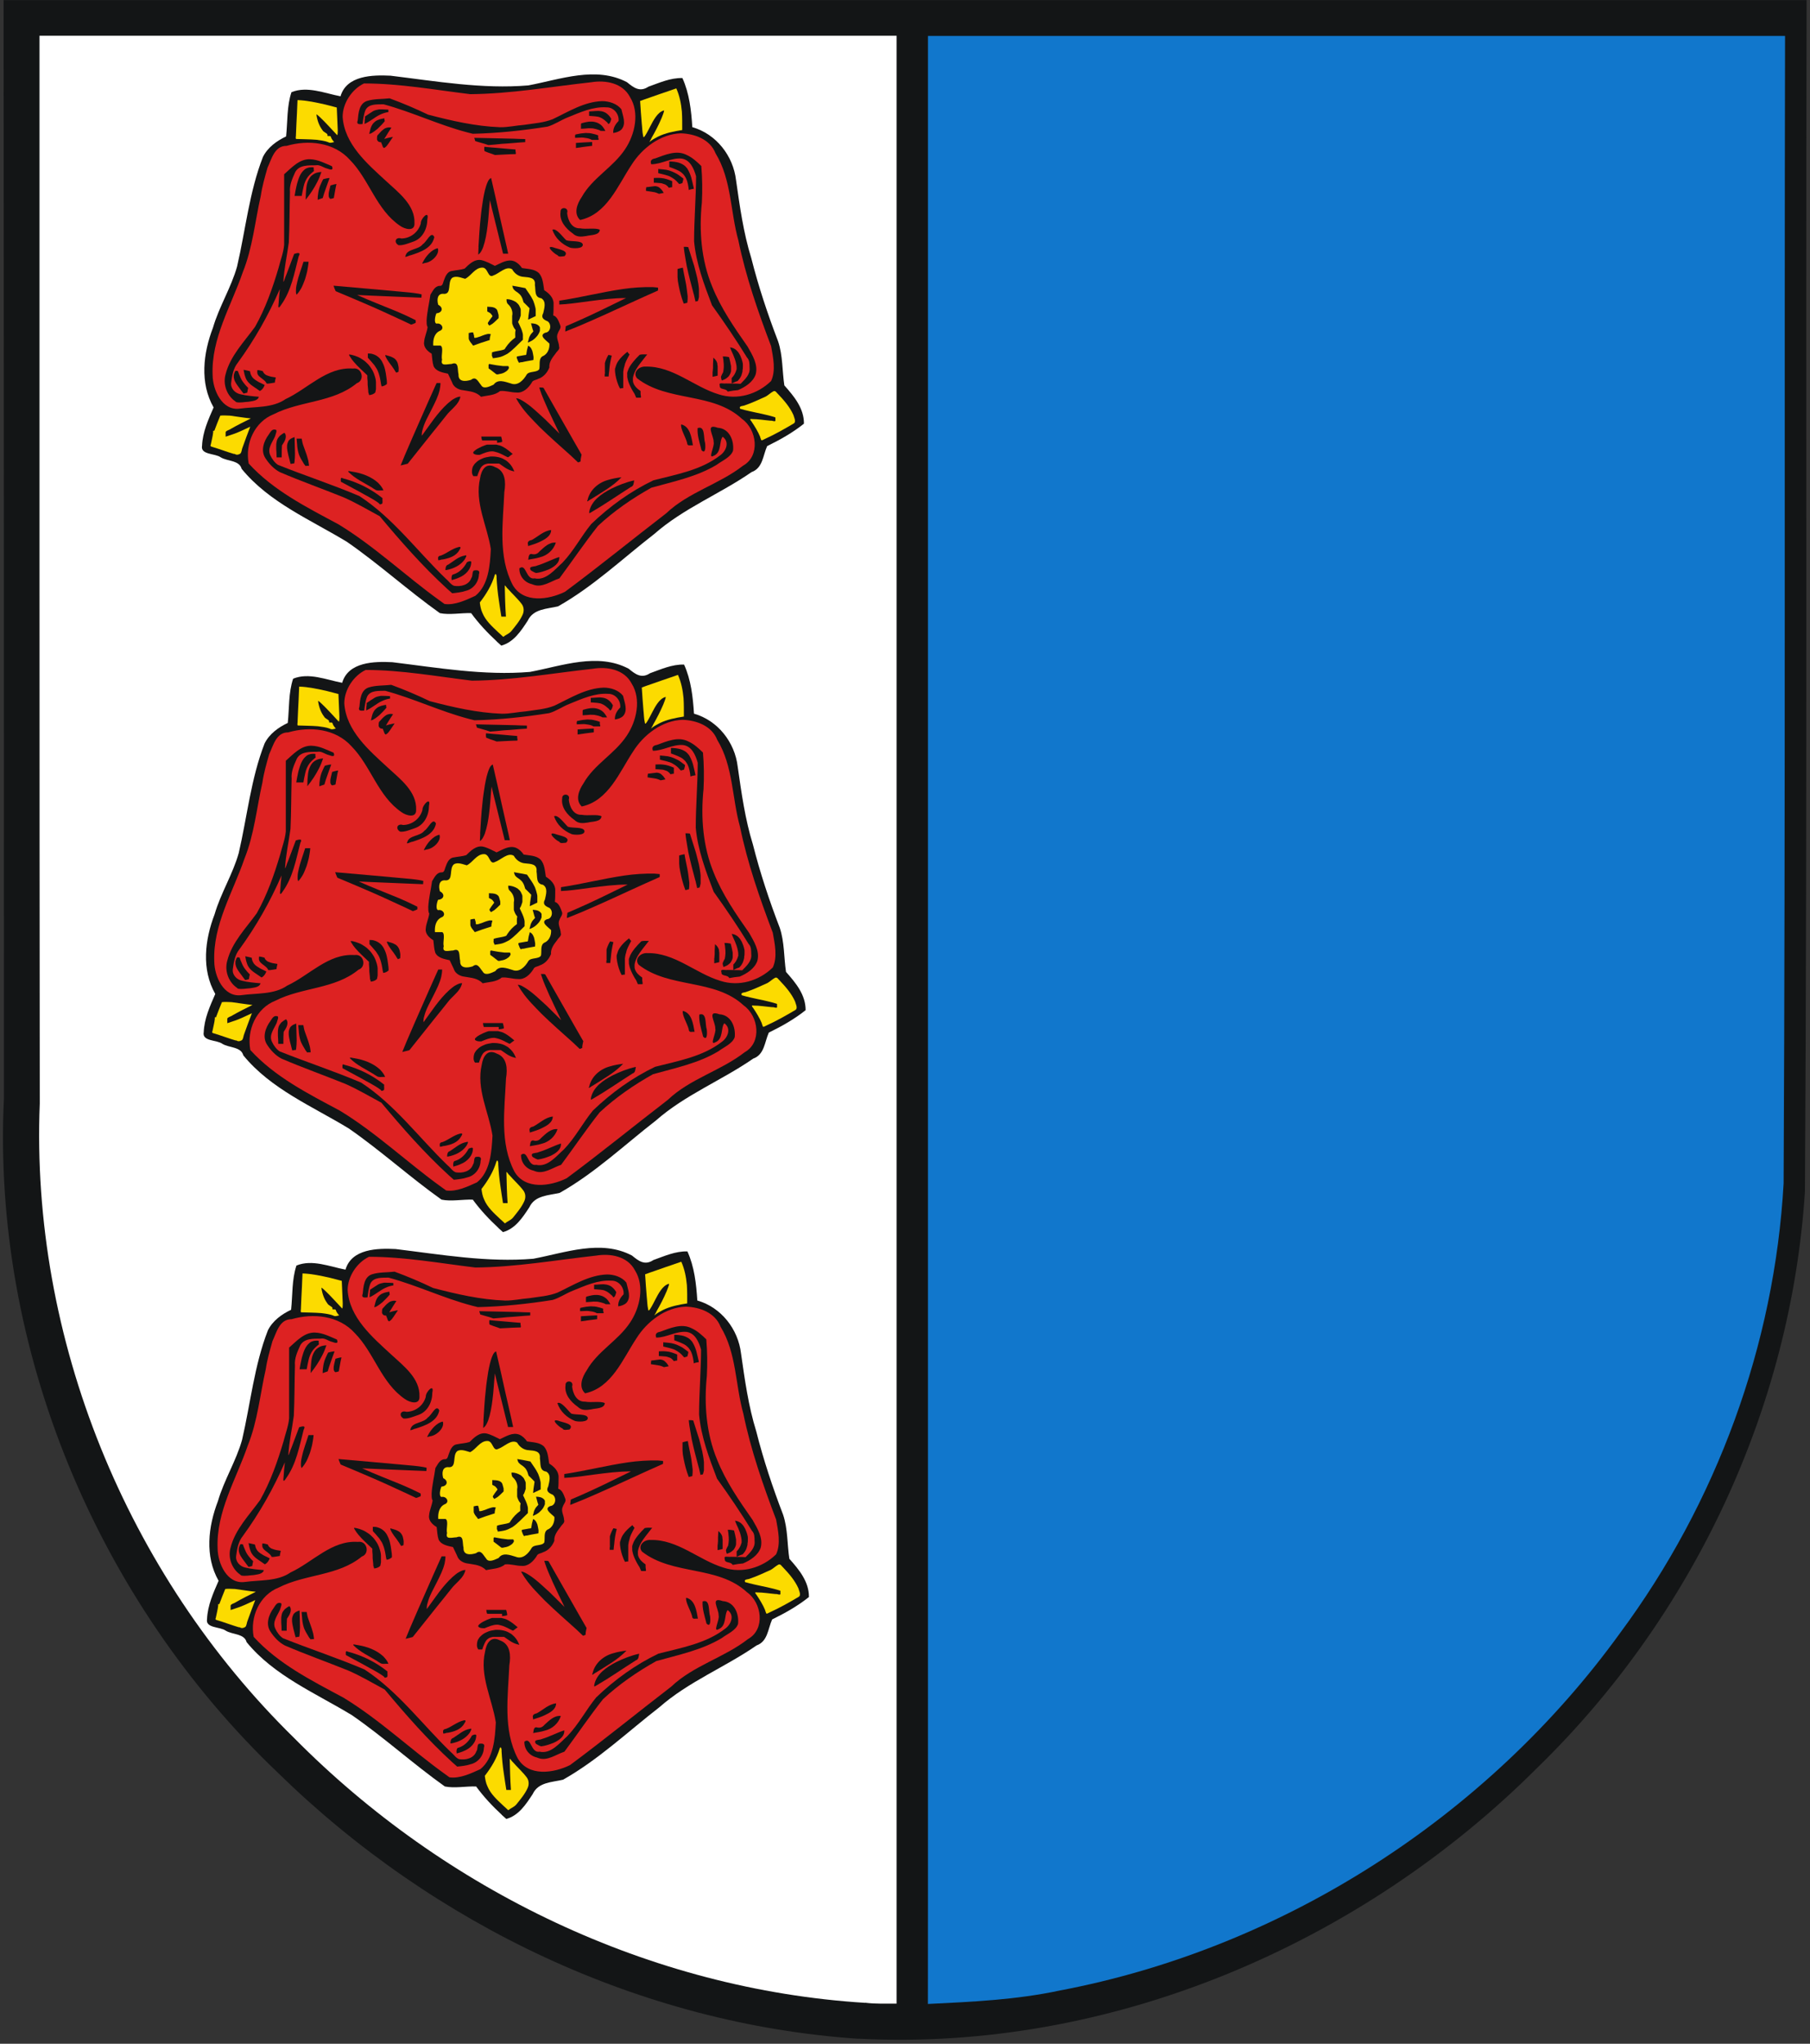 <?xml version="1.0" encoding="UTF-8"?>
<svg viewBox="0 0 544 614" xmlns="http://www.w3.org/2000/svg" xmlns:xlink="http://www.w3.org/1999/xlink">
<rect x="0" y="0" width="544" height="614" fill="#333333" stroke="none"/>
<g fill-rule="evenodd">
<path d="m258 612.5c-65.39-4.42-127.7-34.19-174.4-79.85-54.51-51.86-86.05-127.4-82.42-202.7 0-110 0-219.9-.1-329.9h541.9c-.3 119.3.24 238.6-.5 357.9-4.18 65.11-33.67 127.6-80.31 173-53.23 53.3-128.5 85.46-204.2 81.52z" fill="#131516"/>
<path d="m260 601.7c-64.53-4.02-126.3-33.75-171.6-79.56-50.36-49.3-79.27-120-76.45-190.6-.12-106.9-.06-213.9-.08-320.8h257.6v591.2c-3.14-.03-6.29.13-9.42-.27z" fill="#fff"/>
<path d="m278.9 565v-554.2h257.6c-.25 114.9.15 229.8-.43 344.7-2.74 48.62-20.16 96-49.15 135.1-39.95 55.24-101.3 94.68-168.4 107.4-13.03 2.79-26.37 3.4-39.64 4.04z" fill="#17c"/>
</g>
<g id="a" fill-rule="evenodd">
<path d="m149.3 192.7c-2.81-2.6-5.44-5.41-7.7-8.5-3.1-.1-6.47.6-9.4 0-9.55-6.79-18.26-14.72-27.87-21.38-10.94-6.66-23.45-11.85-31.71-21.98-.69-2.62-4.27-2.21-6.28-3.45-1.74-1.24-6.17-.69-5.61-3.52.17-4.06 1.87-7.8 3.47-11.46-4.21-7.4-3.13-16.3-.2-23.94 1.85-6.36 5.49-12.08 7.26-18.42 2.54-10.96 3.66-22.37 7.76-32.89 1.42-2.86 4.14-4.84 6.97-6.17.47-4.4.2-9.11 1.61-13.29 4.72-1.94 9.98.33 14.74 1.23 1.85-6.32 9.68-6.45 15.05-6.19 13.7 1.66 27.55 4.08 41.39 2.92 9.61-1.8 20.33-5.89 29.67-.96 2.02 1.66 3.86 3.06 6.42 1.35 3.31-1.18 6.63-2.7 10.23-2.6 2.1 4.62 2.66 9.74 2.98 14.75 7.18 2.06 12.28 8.59 13.14 15.93 1.13 7.88 2.21 15.77 4.58 23.41 2.15 8.5 4.92 16.82 8.06 25 1.44 4.26 1.23 9.02 1.88 13.25 2.89 3.25 5.93 6.88 5.89 11.49-3.38 2.71-7.18 4.84-11.06 6.74-1.28 2.85-1.3 6.6-4.68 7.81-9.52 6.58-20.47 10.88-29.23 18.58-9.51 7.38-18.44 15.85-28.94 21.76-3.35.79-7.44.71-9.12 4.32-1.99 3.04-4.2 6.45-7.93 7.47-.46-.41-.91-.82-1.37-1.23z" fill="#131516"/>
<path d="m149.8 190c-1.85-1.75-3.86-3.51-4.83-5.92-.45-.97-.63-2.03-.76-3.08 1.92-2.48 3.59-5.22 4.49-8.24.33-.87.64.32.54.73.13 2.29.34 4.57.69 6.84.21 1.64.51 3.28.75 4.92h1.38c-.22-3.08-.29-6.16-.35-9.24 0-.47.62.68.89.83 1.37 1.57 2.94 2.96 4.2 4.62.71.94.75 2.21.26 3.25-.82 1.81-2.13 3.35-3.38 4.9-.64.77-1.66 1.09-2.43 1.73-.49-.44-.95-.93-1.45-1.34z" fill="#fcdb00"/>
<path d="m132 180.3c-10.26-7.4-19.51-16.25-30.34-22.82-9.54-5.11-19.52-10.12-26.92-18.23-1.13-5.97 1.73-12.53 7.56-14.83 7.97-4.06 17.85-3.44 24.95-9.3 2.48-.84 1.61-4.85-1.18-4.4-7.87-.54-13.59 6.1-20.26 9.19-3.9 2.72-9.21 2.22-13.79 2.86-5.3.67-8.06-5.61-8.12-10.1-.45-11.04 5.6-20.78 9.07-30.9 2.96-7.31 3.67-15.29 5.41-22.95.4-2.77 1.18-5.48 2.01-8.41 1.26-2.71 2.13-6.62 5.74-6.59 6.53-1.89 14.24-1.12 19.02 4.19 5.85 5.93 7.92 14.96 15.05 19.8 1.38 1.02 4.49 1.9 4.37-.73.23-5.52-4.86-9.28-8.51-12.67-5.67-5.21-12.54-11.08-13.08-19.31 0-4.14 2.82-8.32 6.42-10.03 10.73 0 21.35 1.94 31.94 3.22 12.21-.1 24.26-2.25 36.35-3.58 4.31-.71 9.42.2 11.64 4.42 2.97 4.71 1.52 11.27-1.46 15.7-3.62 5.48-9.8 8.58-13.04 14.37-1.35 1.97-2.53 4.96-.48 6.89 8.06-1.73 11.32-10.35 15.43-16.52 3.16-5.05 8.73-9.33 14.87-9.52 4.21.14 8.78 1.82 10.42 6.03 4.82 7.88 4.41 17.43 6.84 26.1 2.24 10.9 5.91 21.45 9.85 31.82.61 3.36 1.47 7.33 0 10.46-4.12 4.03-10.19 5.82-15.75 4.01-7.46-2.24-13.78-8.52-21.97-8.33-2.02-.15-3.99 1.76-2.58 3.5 9.25 7.23 22.77 4.08 31.54 12.2 4.5 3.18 5.58 11.13.32 14.07-7.2 5.61-16.42 7.95-23.1 14.31-10.16 7.81-20.13 15.95-30.41 23.56-4.89 2.42-12.48 3.54-15.7-2.02-4.49-8.57-2.93-18.69-2.53-27.97.48-2.84.37-6.36-2.8-7.47-2.74-1.48-4.12.89-4.49 3.35-1.71 7.29 2.15 14.28 3.23 21.28-.25 4.85-.65 10.81-4.65 14.05-2.85 1.3-6.22 2.89-9.28 2.45-.53-.38-1.06-.76-1.58-1.15z" fill="#d22"/>
<g fill="#131516">
<path d="m134.3 176.8c-7.3-6.68-13.83-14.14-20.18-21.72-3.61-1.94-7.15-4.05-10.9-5.69-6.35-2.56-12.82-4.85-19.11-7.55-1.77-.92-3.22-2.47-4.3-4.13-1.55-2.26-.53-5.16.96-7.16.5-.7.94-1.73 1.98-1.47.77.05.02 1.44-.08 1.99-.77 1.79-2.42 3.66-1.43 5.71.51 1.11 1.3 2.22 2.31 2.88 8.12 3.25 16.46 5.96 24.5 9.39 10.14 6.63 17.37 16.56 26 24.87.83.65 1.46 1.75 2.45 2.08 1.96.31 4.43-.23 5.15-2.33.55-.64.15-2.12.87-2.3 1.04-.16 1.83-.01 1.42 1.2-.07 2.31-1.7 4.42-3.97 4.94-1.31.44-2.69.58-4.06.72-.54-.47-1.07-.94-1.61-1.42z"/>
<path d="m159.9 175.5c-2.23-.47-3.88-2.45-3.8-4.76 2.13-1.6 1.87 3.53 4.59 3.01 3.4.77 6.04-2.65 8.35-4.7 3.36-3.49 5.59-7.86 8.64-11.6 5.52-5.3 11.8-9.85 18.72-13.16 6.87-1.76 14.25-3.03 20-7.46 1.87-1.3 2.96-4.09.79-5.62-1.1 1.36-.21 4.72-2.71 5.73-1.88 1.1.42-2.96 0-4.15.1-1.91-2.7-5.68 1.24-4.28 3.48.21 4.94 3.8 4.6 6.87-.65 1.96-3.23 2.99-4.9 4.24-6.02 3.63-12.99 5.02-19.66 6.9-5.73 3.2-11.22 6.98-16.03 11.46-4.04 5.11-7.7 10.53-11.59 15.76-2.52.83-5.21 2.96-7.92 1.89l-.35-.13z"/>
<path d="m135.7 173.9c0-.55 0-1.32.71-1.38 1.76-.58 3.08-1.99 3.92-3.6.29-.22 1.25-.53 1.31-.1 0 2.18-1.71 3.92-3.63 4.68-.72.36-1.5.56-2.27.79v-.41z"/>
<path d="m160.7 172c-.58-.38-1.53-.52-1.34-1.43.33-.48 1.42-.32 2.03-.64 2.3-.68 4.42-1.85 6.7-2.6.17 1.91-1.76 3.11-3.29 3.79-1.17.45-2.44.9-3.67 1.03-.14-.1-.29-.1-.43-.15z"/>
<path d="m133.9 171c0-.61.19-1.21.83-1.38 1.61-1.01 3.06-2.43 5.02-2.73.86-.34.1.84-.1 1.2-1.25 1.78-3.37 2.76-5.45 3.16-.25 0-.39.1-.33-.25z"/>
<path d="m131.7 168c-.15-.68.12-1.01.81-1.09 1.83-.7 3.36-2.07 5.28-2.55.96-.25.63.4.25.93-.99 1.82-3.11 2.44-5.01 2.79-.34-.1-1.54.62-1.33-.1z"/>
<path d="m158.8 167.8c.12-.78.25-1.64 1.25-1.31.86.17 1.56-.16 2.1-.83 1.38-1.23 2.88-2.85 4.91-2.64-.69 2.21-2.58 3.89-4.83 4.41-1.13.37-2.33.48-3.49.72 0-.12 0-.23.1-.35z"/>
<path d="m158.7 163.7c-.27-.99.27-1.29 1.14-1.49 1.91-1.03 3.55-2.73 5.8-2.98 0 1.88-1.99 2.88-3.48 3.59-1.1.53-2.28.85-3.44 1.24v-.36z"/>
<path d="m177.1 153.7c.65-3.32 3.73-5.38 6.54-6.84 2.22-1.09 4.54-2.02 6.97-2.54-.17.75-.1 1.72-1 1.98-3.97 2.52-7.83 5.22-11.89 7.58-.46.17-.73.65-.62-.18z"/>
<path d="m113.9 151.2c-1.83-1.38-3.94-2.33-5.91-3.49-1.86-.98-3.7-1.99-5.54-2.99 0-.53-.25-1.52.59-1.02 4.34 1.12 8.44 3.16 11.93 5.96-.1.53.12 1.22-.1 1.65-.46.16-.66.44-.98-.11z"/>
<path d="m176.6 150.2c.67-3.03 3.29-5.26 6.22-6.03 1.29-.4 2.63-.62 3.97-.79-2.61 2.75-6 4.57-9.16 6.59-.35.1-1.57 1.25-1.03.23z"/>
<path d="m112 146.6c-2.49-1.54-5.26-2.75-7.32-4.87-.25-.45 1.04 0 1.41 0 2.75.46 5.51 1.46 7.59 3.36.63.67 1.25 1.38 1.57 2.26-.9-.1-1.92.27-2.67-.37-.2-.11-.39-.23-.58-.34z"/>
<path d="m142 142.6c-.11-.31-.18-.63-.15-.96 0-.52.1-1.04.3-1.51.24-.39.47-.79.82-1.08.52-.55 1.17-.95 1.86-1.23.81-.43 1.74-.52 2.63-.68.61 0 1.23 0 1.83.11.81.12 1.6.36 2.29.79.38.18.72.41 1.01.7.7.59 1.27 1.33 1.66 2.16.12.25.23.5.34.75-.64-.15-1.27-.33-1.85-.63-.75-.34-1.4-.87-2.09-1.32-.22-.14-.42-.33-.66-.44h-3.28c-.54.1-1.09.21-1.53.56-.54.33-.81.93-1.08 1.48-.25.57-.49 1.15-.66 1.75h-1.18c-.1-.15-.17-.31-.26-.46z"/>
<path d="m91.37 139.4c-.6-1.06-1.34-2.08-1.65-3.28-.25-.86-.38-1.76-.43-2.66-.04-.56-.1-1.12-.15-1.68h1.53c.13.7.24 1.41.5 2.08.43 1.29.97 2.53 1.31 3.85.13.41.24.84.28 1.27.06.32.09.64.11.96h-.83c-.18.19-.27 0-.38-.17-.1-.13-.2-.25-.3-.38z"/>
<path d="m121.7 136.7c1.54-3.62 3.13-7.22 4.72-10.83 1.42-3.26 2.88-6.51 4.33-9.76l.48-1.05h1.15c0 .73-.1 1.45-.25 2.15-.46 1.93-1.38 3.71-2.26 5.48-1.03 2.11-2.29 4.13-2.87 6.42-.19.58-.26 1.19-.22 1.8 2.45-3.33 4.69-6.89 7.78-9.69.64-.52 1.23-1.09 1.98-1.47.57-.3 1.19-.62 1.85-.59-.25 1.17-.94 2.19-1.78 3.02-.81.91-1.79 1.68-2.51 2.67-1.43 1.77-2.82 3.57-4.27 5.32-2.44 3.03-4.84 6.1-7.28 9.13-.71.21-1.43.36-2.14.54.43-1.05.86-2.09 1.29-3.14z"/>
<path d="m87.04 138.2c-.26-.92-.51-1.84-.66-2.78-.11-.52-.13-1.06-.1-1.59.03-.43.18-.83.35-1.22.14-.31.41-.54.67-.75.33-.21.7-.36 1.06-.49.25-.15.18.12.19.29.02 1.57.07 3.14.11 4.7.01.8-.06 1.61-.14 2.4-.05.16-.04.38-.13.49-.28 0-.57 0-.83.1-.22.14-.26-.1-.29-.24-.08-.3-.16-.6-.24-.9z"/>
<path d="m171.7 137c-3.17-2.84-6.38-5.65-9.43-8.62-2.04-2.12-4.18-4.18-5.84-6.62-.5-.67-.9-1.4-1.32-2.11.82 0 1.54.53 2.23.92 2.39 1.5 4.38 3.52 6.48 5.4 1.43 1.46 2.92 2.85 4.35 4.31-1.22-2.48-2.39-4.98-3.56-7.48-.81-1.89-1.69-3.74-2.32-5.7 0-.26-.48-.83.1-.68.41 0 1-.1 1.14.41 2.37 4.21 4.79 8.39 7.17 12.6 1.34 2.4 2.74 4.77 4.1 7.16-.12.69-.34 1.37-.3 2.07-.35 0-.7.47-.94.1-.6-.57-1.21-1.15-1.82-1.72z"/>
<path d="m83.1 136.1c-.06-.71-.1-1.42-.08-2.13-.02-.4.03-.79.11-1.18.07-.48.24-.94.55-1.33.2-.29.42-.56.72-.75.31-.26.64-.48 1-.66.15-.1.23.21.32.3.28.51.2 1.13.02 1.66-.21.66-.63 1.22-.99 1.8-.05.99-.1 1.98-.08 2.98v.62h-1.53c-.01-.44-.03-.87-.04-1.31z"/>
<path d="m151.3 136.7c-.75-.36-1.5-.72-2.32-.92-.4-.11-.81-.22-1.24-.18-.57 0-1.13.17-1.68.32-.65.2-1.27.51-1.92.74-.54 0-1.13 0-1.62-.26-.16-.1-.34-.24-.28-.45 0-.23.25-.34.38-.51.61-.56 1.38-.89 2.12-1.25.55-.22 1.11-.48 1.69-.62h2.72c.69.16 1.38.29 1.99.66 1.09.56 2.02 1.36 2.95 2.15-.34.26-.77.51-1.11.81-.16.19-.34.23-.54.1-.38-.19-.76-.37-1.14-.56z"/>
</g>
<path d="m70.38 136.4c-2.19-.64-4.32-1.47-6.5-2.12-.39-.11-.81-.2-.53-.69.24-1.26.6-2.51.73-3.79-.09-.34 0-.48.33-.37.55-1.54 1.19-3.04 1.79-4.56.97-.14 1.95 0 2.92 0 2.09.26 4.17.64 6.27.84-2.03 1-4.05 2.01-6.01 3.13-.46.37-1.37.47-1.57.99v1.36c1.48-.5 2.98-.94 4.4-1.6 1.01-.44 1.99-.94 3-1.39-.76 2.04-1.56 4.06-2.27 6.12-.3.61-.26 1.55-.73 1.97-.52.3-1.03.46-1.58.13-.05 0-.24-.11-.24-.1z" fill="#fcdb00"/>
<g fill="#131516">
<path d="m210.7 134.7c-.52-1.99-1.17-4-1.03-6.09 2.33-.82 1.73 3 2.23 4.34.16 1.02.25 3.73-1.08 2.26z"/>
<path d="m206.5 133c-.46-1.75-2.06-4.25-1.77-5.5 2.71.62 3.11 4.01 3.53 6.29-.77-.12-1.71.43-1.76-.79z"/>
<path d="m149.4 132.6c.1-.31-.15-.29-.39-.27h-4.09c-.1-.31-.25-.59-.2-.92-.21-.29 0-.28.29-.26h5.62c.12.53.33 1.06.3 1.61-.39.1-.78.23-1.18.21-.24.1-.44.13-.35-.19z"/>
</g>
<path d="m228.5 131.3c-.7-1.69-1.67-3.23-2.68-4.75-.31-.32-.6-.81.14-.65 1.9 0 3.77.33 5.66.49.44-.11 1.57.54 1.44-.2-.1-.26.13-.71-.12-.83-2.54-.83-5.18-1.25-7.77-1.86-.91-.22-1.85-.42-2.73-.7-.46-.94.88-.76 1.42-1.03 2.16-.73 4.23-1.71 6.31-2.65.8-.46 1.46-1.13 2.28-1.57.67-.29.97.49 1.4.84 1.79 1.88 3.54 3.89 4.61 6.28.18.79.98 2.11 0 2.61-2.86 1.69-5.75 3.32-8.78 4.69-.44.23-.94.6-1.01-.13-.1-.18-.16-.36-.21-.54z" fill="#fcdb00"/>
<path d="m126.5 131.3l-.11.11z" fill="#fff"/>
<g fill="#131516">
<path d="m70.34 120.3c-2.32-1.86-3.35-5.04-2.53-7.9 1.43-5.55 5.61-9.73 8.87-14.25 3.12-5.53 5.24-11.58 7.04-17.65.57-2.3 1.47-4.56 1.68-6.92v-21.23c2.24-1.95 4.55-4.62 7.78-4.51 2.35.07 4.46 1.2 6.58 2.09.6 1.36-.48 1.07-1.42.71-1.2-.27-2.17-1.24-3.45-.98-2.15.03-5-.16-6.17 2.07-.85 1.89-1.77 3.86-1.57 5.98-.14 5.03-.1 10.08-.34 15.1-.52 3.93-1.42 7.83-1.64 11.79.15.28.58-1.54.89-2.07.79-2.08 1.58-4.16 2.35-6.25.95-.29 2.13-.64 1.36.74-1.3 5.01-2.22 10.36-5.32 14.64-.75 1.22-.92.76-.72-.47.09-1.46.22-2.92.39-4.38-3.4 7.82-7.62 15.27-12.64 22.15-1.36 1.66-1.74 3.89-2 5.96-.25 1.74 1.15 3.19 2.77 3.52 1.82.45 3.69.6 5.55.76-.31 1.25-2.01 1.28-3.06 1.49-1.22.06-2.55.38-3.72.13l-.68-.55z"/>
<path d="m190.7 118.3c-.61-.91-1.12-1.88-1.56-2.89-.17-.48-.38-.93-.47-1.43-.11-.37-.18-.74-.15-1.12 0-.45-.1-.91.13-1.34.31-1.06.97-1.97 1.65-2.82.61-.74 1.26-1.46 1.96-2.12.69-.18 1.4-.1 2.1-.1.34 0-.11.28-.17.41-1.02 1.36-2.17 2.63-3.02 4.1-.27.48-.49.98-.68 1.49-.13.5-.32.99-.27 1.5 0 .35 0 .71.13 1.04.33.95 1.08 1.69 1.89 2.26.24.1.34.27.28.53 0 .39 0 .78.1 1.16 0 .18.13.59-.19.5h-1.22l-.51-1.17z"/>
<path d="m144 118.7c-1.53-1.18-3.52-1.21-5.33-1.55-1.23-.27-2.42-1.03-2.8-2.3-.4-.86-.81-1.71-1.22-2.57-1.57-.36-3.56-.65-4.33-2.26-.39-1.21-.41-2.5-.58-3.75-1.23-.73-2.53-1.96-2.27-3.52.1-1.55.85-2.95 1.05-4.49-.37-.56-.26-1.36-.3-2.03.14-2.59.79-5.13 1.14-7.7.7-1.05 1.27-2.53 2.72-2.65.9.12 1.01-.69 1.23-1.35.47-1.26.98-2.94 2.55-3.13 1.24-.26 2.58-.3 3.77-.69 1.35-1.33 2.98-2.95 5.05-2.56 1.45.34 2.74 1.07 4.06 1.72 1.81-.8 3.77-2.15 5.81-1.38.97.41 1.77 1.17 2.34 2.04 1.73.31 3.75.24 5.1 1.53 1.22 1.4 1.27 3.38 1.57 5.13 1.46.91 2.92 2.32 2.82 4.18 0 1.13 0 2.25-.11 3.37 1.24.4 1.66 1.85 2.1 2.95.42.89-.48 1.61-.7 2.43-.7 1.3.34 2.63.36 3.97.35.88-.66 1.41-1.04 2.1-.94 1.22-2.04 2.58-1.88 4.22-.61 1.53-1.76 2.89-3.37 3.41-.66.4-1.66.35-1.95 1.19-.99 1.55-2.58 3.14-4.57 2.91-1.66 0-3.27-.62-4.94-.44-1.57 1.34-3.78 1.29-5.7 1.73-.19-.18-.39-.35-.58-.52z"/>
<path d="m110.7 118c0-.79-.14-1.56-.2-2.34 0-.7 0-1.41-.1-2.11v-.79c-1.39-1.36-2.87-2.62-4.12-4.11-.43-.49-.8-1.03-1.13-1.58-.1-.14-.35-.51-.2-.56.52 0 1.02.17 1.52.31.7.22 1.39.49 2.02.89.62.37 1.23.79 1.73 1.32.72.62 1.24 1.44 1.73 2.24.22.47.46.92.59 1.42.24.67.43 1.37.46 2.08v2.13c-.1.34-.1.71-.22 1.03-.42.42-.99.66-1.58.73-.32.17-.31-.19-.38-.42 0-.1 0-.16-.1-.24z"/>
<path d="m72.49 117.3c-.55-.75-1.15-1.48-1.63-2.28-.2-.37-.41-.74-.49-1.16-.09-.26-.13-.52-.11-.8-.04-.44.12-.86.28-1.26.11-.12.15-.37.31-.4.23 0 .45 0 .67.1.15.52.37 1.02.59 1.52.27.7.63 1.38 1.1 1.97.41.56.89 1.06 1.38 1.56-.11.47-.24.94-.28 1.42-.37.1-.74.19-1.11.27-.24-.31-.48-.63-.72-.94z"/>
<path d="m218.6 117.5c-.54-.89-2.37-.33-2.26-1.61-.46-1.18 1.13-.53 1.81-.69 1.48.05 2.96.01 4.43.11 1.31-1.34 2.96-2.8 2.71-4.87-.03-1.08.04-2.21-.78-3.04-3.31-5.36-6.83-10.57-10.51-15.68-2.37-6.24-4.8-12.58-5.39-19.28.01-6.5.57-13 .6-19.48-.64-2.25-1.78-5.02-4.43-5.33-3.13-.25-5.92 1.7-9.04 1.72-.44-1.06.11-1.59 1.17-1.75 2.98-1.07 6.39-2.64 9.47-1.05 1.69.76 3.09 2.04 4.4 3.33.31 3.65.36 7.32.17 10.98-.87 8.48-.2 17.26 3.09 25.19 2.61 6.53 6.64 12.34 10.65 18.07 1.42 2.51 3.24 5.38 2.43 8.38-.83 2.32-3.13 3.76-5.28 4.69-1.05.09-2.1.24-3.14.45l-.09-.13-.02-.03z"/>
<path d="m76.85 116.6c-.67-.48-1.4-.9-1.97-1.5-.56-.54-.98-1.22-1.19-1.97-.24-.66-.35-1.35-.48-2.04.65.11 1.27.29 1.92.43.1.48.18.98.46 1.39.14.33.39.59.64.84.35.29.72.56 1.12.78.51.36 1.1.55 1.64.85.19.1.37.19.56.28-.22.57-.52 1.14-1.01 1.52-.13.13-.29.2-.45.28-.41-.29-.82-.57-1.23-.86z"/>
<path d="m185.9 115.8c-.54-1.32-.92-2.71-1.05-4.13 0-.43-.1-.87.12-1.26.18-.67.42-1.33.83-1.9.7-1.06 1.66-1.92 2.64-2.72.18-.25.28.21.42.32.11.18.48.33.26.54-.36.59-.61 1.23-.94 1.83-.25.51-.42 1.05-.52 1.61-.19.52-.27 1.07-.34 1.61v4.9c-.27 0-.55 0-.8.1-.28.1-.28-.28-.4-.44-.1-.15-.15-.31-.22-.46z"/>
</g>
<path d="m144.6 115.7c-.91-1.03-1.52-2.79-3.02-1.59-1.61.52-3.89.71-3.77-1.62-.39-1.49.2-4.05-2.11-3.14-1.27 0-3.42.82-2.84-1.27-.34-1.25.54-3.68-.44-4.25h-2.2c-.12-1.67.24-3.6 1.9-4.4 1.67-.59.59-2.55-.95-2.2-.85-.29-.32-2.48 0-3.11 1.84-.15 2.15-1.76.55-2.54-.47-1.52-.32-3.59 1.8-3.29 2.31-.04.89-3.46 2.36-4.8 1.17-.78 2.81 0 3.92.27 1.84-.9 2.92-3.32 5.13-3.36 1.81-.08 1.62 3.28 3.32 2.37 1.79-.59 3.87-3 5.68-1.87.72 1.3 2 2.22 3.51 2.28 1.66.16 3.58.19 3.32 2.41.29 1.66-.21 3.73 1.91 4.01 1.61.94.92 2.99.61 4.44-.8 1.45.14 1.99 1.36 2.52 1.19.9.9 3.23-.73 3.39-2.2.85.41 2.4 1.22 3.28.11 1.56-.58 3.24-2.12 3.83-1.2.78-.64 2.61-.93 3.85-.76 1.11-3.04.49-3.78 1.62-.95 1.66-2.69 3.52-4.79 2.66-1.72-.5-3.88-1.41-5.14.36-1.05.47-2.86 1.45-3.66.33l-.14-.19z" fill="#fcdb00"/>
<g fill="#131516">
<path d="m114.5 115.2c-.14-1.02-.36-2.03-.67-3.01-.23-.61-.44-1.23-.84-1.75-.25-.41-.5-.82-.84-1.16-.5-.63-1.05-1.22-1.6-1.81v-1.27c.46 0 .93 0 1.37.14.87.23 1.68.72 2.28 1.39.25.35.55.67.71 1.09.74 1.35 1.01 2.9 1.2 4.41.11.71.21 1.42.17 2.14-.42.32-.88.63-1.42.68-.31.17-.2-.29-.29-.46 0-.13-.1-.26-.1-.39z"/>
<path d="m79.96 114.9c-.53-.81-1.44-1.22-2.11-1.89-.35-.33-.57-.81-.53-1.3 0-.18.03-.35.04-.53.56 0 1.08.19 1.62.32.11.12.11.34.23.48.29.35.64.7 1.1.82.82.34 1.7.48 2.58.6-.1.51-.25 1.02-.28 1.54-.64.1-1.28.23-1.93.3h-.53c-.06-.11-.12-.23-.19-.34z"/>
<path d="m219.9 114.8v-1.22c.33-.31.59-.68.83-1.06.21-.39.42-.79.53-1.22.1-.22.17-.42.13-.65 0-.38 0-.76-.1-1.14-.1-.56-.23-1.09-.42-1.62-.29-.86-.66-1.68-1.05-2.5-.14-.33-.27-.67-.41-1.01.33 0 .64.12.95.21.41.2.82.43 1.12.79.43.39.71.92.99 1.42.29.65.55 1.33.7 2.03.14.42.1.86.1 1.29 0 .36 0 .73-.1 1.08 0 .26 0 .52-.1.76-.14.44-.23.91-.48 1.3-.24.46-.57.86-.92 1.23-.58.11-1.09.43-1.63.65-.18.14-.1-.25-.15-.34z"/>
<path d="m216.8 113.8c-.1-.29-.17-.62 0-.89.14-.38.34-.72.54-1.07.1-.53.17-1.06.2-1.59 0-.58 0-1.17-.1-1.75 0-.47-.13-.94-.2-1.41.46 0 .92 0 1.36.1.17 0 .35.1.52.11.22.9.46 1.79.6 2.71v1.47c-.1.61-.4 1.17-.77 1.65-.37.34-.77.67-1.24.87-.24.12-.5.2-.75.31-.1-.17-.11-.33-.17-.5z"/>
<path d="m181.8 111.9v-2.84c.14-.48.29-.96.52-1.4.13-.37.38-.69.55-1.05.33.1.66.14.99.22-.39 1.5-.64 3.03-.76 4.57-.1.57-.12 1.14-.18 1.71h-1.18c0-.4 0-.81.1-1.21z"/>
<path d="m214.2 111.7c.1-.77.12-1.54.1-2.32 0-.64.1-1.29.1-1.93.26.28.59.49.77.84.21.24.29.55.41.84 0 .46.16.9.11 1.35v2.37c-.43.1-.85.24-1.27.3-.23.1-.31 0-.25-.25v-1.2z"/>
<path d="m148.6 112c-.57-.47-1.16-.91-1.76-1.34v-1.08c.1-.27.35-.27.55-.17 1.24.24 2.48.44 3.74.56h1.63c.16.24.3.56.1.8-.19.34-.46.65-.81.84-.56.43-1.24.66-1.93.75-.28.1-.55.14-.84.12-.24-.1-.47-.3-.65-.48z"/>
<path d="m118.6 111.2c-.52-.8-1.08-1.58-1.67-2.33-.42-.59-.81-1.21-1.09-1.87-.13-.31 0-.43.31-.26.65.19 1.33.34 1.92.68.58.25 1.04.75 1.31 1.32.24.45.29.97.4 1.47.1.49 0 .99 0 1.49-.24.1-.48.14-.69.27-.18-.26-.35-.51-.53-.77z"/>
<path d="m155.6 108.2c-.15-.31-.34-.63-.29-.99.1-.22.39-.13.57-.21.57-.12 1.16-.2 1.74-.31.27 0 .6 0 .58-.37.11-.51.13-1.04.29-1.55.1-.27.15-.55.2-.83.21-.14.46.21.64.33.31.33.51.75.67 1.18.12.5.23 1.01.31 1.53.1.39 0 .79 0 1.18-1.13.21-2.27.37-3.39.65-.24 0-.5 0-.73.13-.27.14-.37-.22-.46-.4 0-.12-.21-.24-.17-.34z"/>
<path d="m148.1 107.4c-.19-.26-.31-.56-.26-.89.1-.21-.1-.55.1-.67 1.17-.42 2.46-.42 3.63-.87.21-.1.27-.4.42-.57.39-.59.83-1.14 1.32-1.65.47-.5 1.01-.93 1.56-1.34 0-.75-.1-1.52.1-2.26-.26-.29-.47-.62-.65-.96-.16-.46-.45-.89-.39-1.39v-1.95c.11-.44.1-.9 0-1.34-.13-.64-.42-1.24-.85-1.73-.25-.33-.68-.54-.73-.99-.13-.29-.1-.61-.1-.92 1.01 0 1.98.35 2.83.87.41.37.86.73 1.06 1.27.19.4.43.82.37 1.28v1.49c-.22.57-.33 1.2-.68 1.71-.23.22 0 .45.1.68.42.92.9 1.83 1.13 2.82.16.52.1 1.07.1 1.6 0 .25.1.52-.2.66-1.45 1.37-2.78 2.88-4.43 4.02-.87.46-1.75.95-2.73 1.1-.57.12-1.14.19-1.71.26v-.24z"/>
<path d="m141.7 103.2c-.24-.33-.52-.64-.67-1.03-.16-.23-.17-.51-.16-.79v-1.33c.43-.09.87-.22 1.32-.19.12.27.14.57.25.85.1.23 0 .56.12.75.13 0 .25.1.39 0 .18 0 .36 0 .52-.1.57-.17 1.14-.35 1.68-.6.42-.17.86-.29 1.31-.4.34-.1.69 0 1.03 0-.12.57-.33 1.13-.3 1.72 0 .18-.3.12-.42.21-1.49.45-2.96.95-4.41 1.5-.26.15-.36-.3-.53-.43 0-.1-.1-.12-.13-.18z"/>
<path d="m158.8 102.3c.12-.45.18-.92.43-1.32.22-.5.59-.9.96-1.28.27-.23-.1-.53-.11-.8-.18-.58-.32-1.17-.48-1.76.44.01.89.05 1.32.16.57.17 1.13.52 1.35 1.09v1.03c-.25.69-.61 1.35-1.13 1.86-.54.6-1.2 1.09-1.94 1.4-.14.1-.5.28-.55.1 0-.16.14-.3.14-.47z"/>
<path d="m169.9 99.2c.02-.4.13-.79.15-1.19 3.61-1.53 7.17-3.15 10.7-4.86 2.47-1.2 4.94-2.41 7.42-3.61-3.71-.01-7.4.48-11.08.95-2.36.32-4.73.66-7.1.88-.63.04-1.26.08-1.89.12v-1.15c6.4-.97 12.69-2.57 19.1-3.51 2.99-.43 6.03-.64 9.05-.57.51.04 1.02.09 1.53.14-.07.36.21.94-.3 1.01-5.16 2.27-10.27 4.67-15.4 6.99-2.62 1.2-5.27 2.34-7.91 3.48-1.42.59-2.85 1.14-4.27 1.73 0-.14 0-.28 0-.42z"/>
<path d="m146.8 97.48c-.19-.15-.24-.43-.1-.61.3-.5.64-.96.99-1.42.11-.2.49-.44.24-.67-.23-.34-.48-.69-.85-.87-.21-.12-.42-.23-.63-.34v-1.42c.73.04 1.5.02 2.19.31.28.16.57.35.74.63.19.38.25.81.38 1.21.13.3.1.63.1.95v.32c-.61.58-1.19 1.2-1.86 1.71-.31.19-.62.37-.94.55-.1-.11-.21-.26-.28-.36z"/>
<path d="m120.3 95.99c-3.67-1.72-7.36-3.4-11.09-4.99-2.77-1.2-5.55-2.36-8.32-3.52-.26-.53-.45-1.09-.65-1.65 6.67.6 13.35 1.15 20.02 1.78 1.88.16 3.76.32 5.62.64.25.12.85.06.88.34-.2.24.11.87-.25.84-3.43-.1-6.85-.31-10.27-.42-2.97-.13-5.94-.23-8.9-.39 3.91 1.78 7.93 3.29 11.9 4.94 1.93.81 3.84 1.7 5.71 2.64-.1.29.2.83-.22.89-.38.15-.79.36-1.17.43-1.08-.51-2.17-1.02-3.25-1.54z"/>
<path d="m158.8 95.14c.1-.6.15-1.19.26-1.77 0-.25.1-.5.1-.76-.56-.64-1.2-1.2-1.8-1.8-.18-.66-.38-1.33-.76-1.9-.23-.36-.56-.65-.88-.92-.43-.31-.91-.59-1.27-.99-.29-.32-.38-.76-.49-1.17 1.32.2 2.63.49 3.94.73.42.65.86 1.27 1.3 1.91.23.4.53.77.71 1.2.17.29.34.57.44.89.23.59.4 1.21.55 1.83.1.33.11.67.1 1.01v1.56c-.76.35-1.5.73-2.26 1.07 0-.29 0-.59.1-.88z"/>
<path d="m205 89.82c-.57-1.76-.97-3.57-1.27-5.4-.1-.77-.12-1.54-.1-2.32v-1.29c.52-.18 1.07-.28 1.61-.39.19 1.38.54 2.74.79 4.11.33 1.47.44 2.98.65 4.47 0 .65 0 1.31-.1 1.95-.36.11-.72.2-1.08.27-.17-.47-.33-.94-.5-1.41z"/>
<path d="m208.5 88.36c-.75-2.82-1.51-5.63-2.11-8.49-.22-1.34-.49-2.68-.68-4.02-.1-.57-.13-1.13-.2-1.7.45-.01.9 0 1.34.08.58 1.87 1.19 3.74 1.78 5.62.3 1.24.67 2.46.94 3.71.21 1.07.41 2.15.5 3.23v2.45c-.1.4-.17.8-.3 1.19-.24.07-.51.07-.73.2-.17-.76-.35-1.51-.52-2.27z"/>
<path d="m89.07 88.36c-.18-.39-.11-.82-.12-1.24.01-.44.05-.87.14-1.3.14-.79.37-1.56.56-2.34.34-1.13.71-2.26 1.09-3.38.17-.49.32-.98.48-1.47h1.53c-.06.6-.11 1.19-.23 1.78-.12.6-.18 1.21-.37 1.8-.17.6-.3 1.21-.51 1.79-.35.88-.66 1.78-1.11 2.61-.33.56-.68 1.12-1.11 1.61-.09.11-.18.22-.27.33-.02-.06-.05-.13-.07-.19z"/>
<path d="m127.1 78.75c.84-1.73 2.71-3.89 4.49-4.17.63 1.81-1.8 4.21-3.89 4.43-.26-.02-1.16.62-.6-.26z"/>
<path d="m121.9 76.8c.51-2.11 3.88-1.69 5.17-3.45 1.15-.62 2.51-4.16 3.46-2.14-.62 3.36-4.29 4.58-7.14 5.49-.27-.08-2.04.98-1.49.11z"/>
<path d="m167.6 76.68c-1.05-.4-3.88-3.07-1.33-2.37 1.27.53 5.09.96 3.39 2.65-.73.05-1.81.35-2.06-.29z"/>
<path d="m143.8 74.23c.2-3.02.34-6.04.69-9.04.16-1.86.46-3.7.74-5.54.32-1.69.64-3.4 1.34-4.97.21-.49.52-1 1.03-1.21.91 3.99 1.85 7.97 2.7 11.96.66 2.91 1.34 5.82 1.99 8.74.15.68.29 1.37.44 2.05h-1.53c-.98-3.96-1.96-7.92-2.94-11.88-.36-1.41-.7-2.82-1.01-4.24-.3 2.63-.38 5.29-.73 7.91-.25 2.12-.62 4.24-1.31 6.26-.34.82-.71 1.72-1.48 2.22 0-.75.1-1.51.1-2.26z"/>
<path d="m171.3 74.39c-2.41-1-4.48-2.85-5.27-5.38 1.19-.56 3.02 2.12 4.16 3.17 1.47.49 4.68-.03 4.97 1.26.17 1.39-3.04 1.22-3.86.95z"/>
<path d="m119.8 73.66c-1.54-.81-.94-2.58.83-2.01 2.71-.02 5.14-1.89 5.84-4.52-.1-1.45 2.62-4.18 1.97-1.29 0 2.81-1.38 5.77-4.19 6.74-1.38.47-3.06 1.21-4.45 1.08z"/>
<path d="m172.1 70.1c-2.08-1.47-4.02-3.72-3.63-6.45-.12-1.65 2.6-1.44 1.98.36.22 2.15 1.36 4.71 3.91 4.58 1.86.36 4.59-.24 5.92.43-.1 1.73-2.77 1.53-4.08 1.89-1.56.24-2.91.38-4.1-.82z"/>
<path d="m91.9 58.45c.12-1.42.13-2.9.74-4.22.26-.56.58-1.1 1.05-1.51.56-.46 1.22-.82 1.93-.94.33-.08.66-.08.99-.12-.37 1.07-.78 2.13-1.31 3.12-.92 1.82-2.06 3.52-3.34 5.11-.17.28-.06-.2-.08-.33 0-.37.02-.74.03-1.11z"/>
<path d="m95.5 59.07c.12-.84.18-1.69.45-2.5.2-.73.55-1.41.86-2.1.13-.21.21-.48.37-.65.62-.14 1.24-.33 1.88-.34-.56 1.54-1.13 3.08-1.65 4.63-.14.46-.28.92-.41 1.38-.48.17-.96.32-1.43.5-.21.09-.04-.31-.08-.44 0-.16.01-.32.02-.47z"/>
<path d="m99.14 59.64c-.26-.26-.39-.62-.35-.98-.03-.5.05-.99.18-1.48.1-.5.23-.99.36-1.48.6-.16 1.18-.35 1.8-.42-.34 1.39-.54 2.81-.8 4.21-.34.08-.69.23-1.02.25-.06-.03-.11-.06-.16-.1z"/>
<path d="m88.76 57.57c.23-1.02.38-2.05.72-3.04.3-1.01.67-2.02 1.33-2.86.27-.29.54-.59.85-.84.37-.26.81-.43 1.25-.52.45-.07.91-.09 1.37-.03-.02.37.02.74.08 1.11-.67.49-1.28 1.07-1.8 1.71-.66.89-1.11 1.93-1.33 3.02-.21.91-.39 1.82-.55 2.74h-2.14c.08-.43.15-.87.23-1.3z"/>
<path d="m197.7 58.07c-.32-.13-.64-.25-.98-.33-.86-.13-1.72-.27-2.58-.4 0-.38 0-.74.1-1.11.89-.05 1.76-.24 2.64-.31.6.04 1.2.25 1.59.71.43.37.75.84 1.02 1.32-.48.13-.97.17-1.45.28-.11-.05-.23-.11-.34-.16z"/>
<path d="m206.9 56.12c-.18-1.11-.43-2.24-1.08-3.18-.21-.36-.48-.67-.81-.93-.51-.52-1.21-.8-1.86-1.1-.66-.28-1.32-.52-1.99-.76v-1.65c.95.02 1.9.11 2.81.36.45.12.86.33 1.25.55.28.13.5.34.73.53.29.33.62.62.8 1.02.43.75.76 1.55 1.01 2.38.29 1.11.54 2.24.79 3.36-.51.13-1.06.14-1.53.39 0-.33-.1-.65-.12-.98z"/>
<path d="m200.8 56.12c-.34-.35-.71-.7-1.2-.81-.44-.18-.9-.31-1.38-.31-.57-.06-1.14-.09-1.71-.11v-1.42c.74-.03 1.47-.06 2.21.02 1.15.07 2.25.5 3.31.94v1.8c-.33.07-.69.06-1 .2-.1-.1-.15-.21-.23-.31z"/>
<path d="m203.7 54.82c-.52-.62-1.16-1.13-1.87-1.52-.55-.39-1.21-.57-1.85-.75-.72-.17-1.43-.35-2.14-.53v-1.26c.8.05 1.6.16 2.4.25.43.12.88.18 1.3.36.63.19 1.2.54 1.8.81.73.42 1.36.97 2.04 1.46 0 .48-.2.92-.3 1.38-.32.07-.64.16-.95.27-.14-.16-.29-.31-.43-.47z"/>
<path d="m148 46.28c-.79-.26-1.58-.52-2.34-.84-.18-.41-.1-.86-.1-1.29.1-.12.38.02.55 0 1.1.12 2.21.2 3.32.29 1.17.12 2.35.18 3.53.31.66.07 1.32.11 1.98.16 0 .35 0 .71.1 1.03 0 .22 0 .43-.26.36-.79.04-1.58.02-2.37.08-1.22.06-2.43.13-3.65.19-.25-.1-.51-.19-.76-.29z"/>
<path d="m115.1 44.21c-.17-.47-.34-.95-.54-1.41.1-.14-.23-.03-.36-.1-.28-.03-.57-.16-.71-.42-.14-.16-.21-.36-.18-.57 0-.34 0-.68.1-1 .2-.27.49-.48.69-.75.47-.55 1.01-1.04 1.63-1.41.38-.16.78-.26 1.18-.29.24.03.49.06.73.08-.65.94-1.22 1.93-1.83 2.89-.11.17-.21.34-.32.52.7-.24 1.42-.39 2.15-.54.11 0 .46-.13.43-.03-.59.84-1.11 1.72-1.74 2.53-.25.32-.55.6-.92.76-.1-.09-.2-.17-.3-.26z"/>
<path d="m173.1 44.05v-1.11c1.62-.09 3.24-.24 4.87-.28v1.15c-1.62.21-3.25.39-4.87.65z"/>
<path d="m145.8 43.25c-.98-.3-1.97-.57-2.95-.84-.1-.34-.19-.67-.31-1 3.94.09 7.88.16 11.82.26 1.16.06 2.33.09 3.5.11v.92c-2.32.12-4.64.4-6.96.51-1.36.17-2.73.26-4.1.38-.33-.11-.67-.22-1-.33z"/>
</g>
<path d="m98.64 42.71c-1.14-.43-2.36-.56-3.56-.72-2.02-.17-4.06-.15-6.08-.24-.26-.22 0-.91-.05-1.31.11-2.15.16-4.29.3-6.44.07-1.31.09-2.62.17-3.93 2.83.1 5.61.72 8.37 1.34 1.15.28 2.28.61 3.43.89.1 2.27.21 4.53.29 6.8 0 .46 0 1.32-.16 1.52-1.77-1.85-3.44-3.79-5.31-5.53-.28-.22-.76-.74-.94-.72.22 1.69.78 3.36 1.81 4.72.34.64 1.23.8 1.53 1.35-.29.85.94.07 1.01.71.18.59.6 1.09.98 1.52-.59.14-1.2.4-1.78.05z" fill="#fcdb00"/>
<path d="m195.8 41.49c1.13-1.96 2.17-3.97 3.06-6.06.24-.71.73-1.69.72-2.26-1.07.26-1.88 1.12-2.5 1.98-1.24 1.72-1.99 3.73-3.12 5.51-.23.33-.59.93-.65.21-.29-1.21-.27-2.46-.42-3.69-.2-2.28-.35-4.56-.5-6.84 1.93-.73 3.91-1.34 5.84-2.06 1.69-.54 3.35-1.17 5.03-1.73.99 2.2 1.46 4.6 1.68 6.99.12 1.84.1 3.69.1 5.53-2.51.39-5.05.87-7.34 2.01-.88.47-1.78.94-2.54 1.59.2-.38.55-.87.65-1.19z" fill="#fcdb00"/>
<g fill="#131516">
<path d="m177.6 41.87c-.69-.32-1.45-.42-2.2-.51-.58-.07-1.16.01-1.74.02l-.81.03c0-.33-.1-.69.1-1 .77-.15 1.54-.34 2.33-.39.42-.04.84-.11 1.26-.04.82-.04 1.61.19 2.39.39.29.09.58.2.87.3 0 .34-.1.68.1 1 0 .19.1.44-.22.35h-1.85c-.1-.05-.15-.1-.23-.15z"/>
<path d="m111.1 39.69c.14-.68.32-1.36.64-1.98.24-.48.61-.87 1.02-1.2.38-.31.84-.49 1.29-.65.49-.13.98-.25 1.49-.31 0 .27 0 .53.11.78 0 .15-.21.27-.29.41-.58.7-1.25 1.31-1.89 1.96-.6.51-1.24.98-1.92 1.36-.19.08-.38.13-.57.18 0-.18.1-.36.12-.54z"/>
<path d="m140.4 39.76c-8.56-2.24-16.58-6.13-25.12-8.43-1.86.07-4.46-.24-5.44 1.76-.54 1.32-.68 2.77-.88 4.18-.98.08-1.95.16-1.44-1.13.21-2.11.37-4.98 2.75-5.8 2.19-.7 4.55-.53 6.82-.8 3.93 1.45 7.8 3.08 11.57 4.9 7.09 1.85 14.28 3.51 21.63 3.78 2.43.04 4.84-.53 7.26-.71 2.86-.45 5.86-.62 8.56-1.7 4.75-2.25 9.46-5.26 14.86-5.43 2.14.01 4.45.75 5.79 2.45.41 1.94 1.55 4.38 0 6.09-.66.63-1.57.91-2.45 1.03-.1-1.4.64-2.65 1.61-3.6.2-2.09-1.45-4.13-3.6-4.1-4.09-.28-7.96 1.51-11.67 3.01-2.07.81-3.95 2.16-6.08 2.78-7.43 1.18-14.95 1.98-22.46 2.15-.56-.14-1.12-.28-1.68-.42z"/>
<path d="m180.2 39.11c-.65-.24-1.33-.42-2.02-.54-.44 0-.88-.07-1.33-.04-.74.09-1.49.12-2.24.16v-1.31c0-.22.1-.37.34-.39.46-.14.94-.25 1.42-.34.43-.08.87-.14 1.31-.12.66-.02 1.31.14 1.92.38.62.29 1.21.7 1.62 1.26.29.36.51.76.73 1.16-.48-.01-.97.02-1.44-.02-.11-.07-.23-.14-.34-.21z"/>
<path d="m109.6 36.66c0-.36 0-.71.1-1.05v-.61c.83-.55 1.65-1.12 2.5-1.64.53-.28 1.13-.38 1.72-.5.83 0 1.67-.01 2.5.06.2 0 .38 0 .31.25v.5c-.86.12-1.7.39-2.49.77-.43.2-.85.44-1.25.7-.56.34-1.07.75-1.63 1.08-.49.33-1 .63-1.53.89-.18.12-.34.21-.25-.08v-.38z"/>
<path d="m182.5 36.78c-.53-.45-1.04-.95-1.65-1.28-.41-.19-.81-.41-1.27-.45-.83-.16-1.68-.14-2.52-.24v-1.34c.64-.01 1.28-.08 1.93-.12.39.02.79-.08 1.18 0 .82.05 1.65.29 2.28.83.52.42.95.95 1.27 1.54-.12.43-.23.89-.48 1.28-.13.06-.3.32-.41.23-.11-.15-.22-.3-.33-.45z"/>
</g>
</g>
<use height="100%" transform="translate(.5 176.2)" width="100%" xlink:href="#a"/>
<use height="100%" transform="translate(1.5 352.5)" width="100%" xlink:href="#a"/>
</svg>
